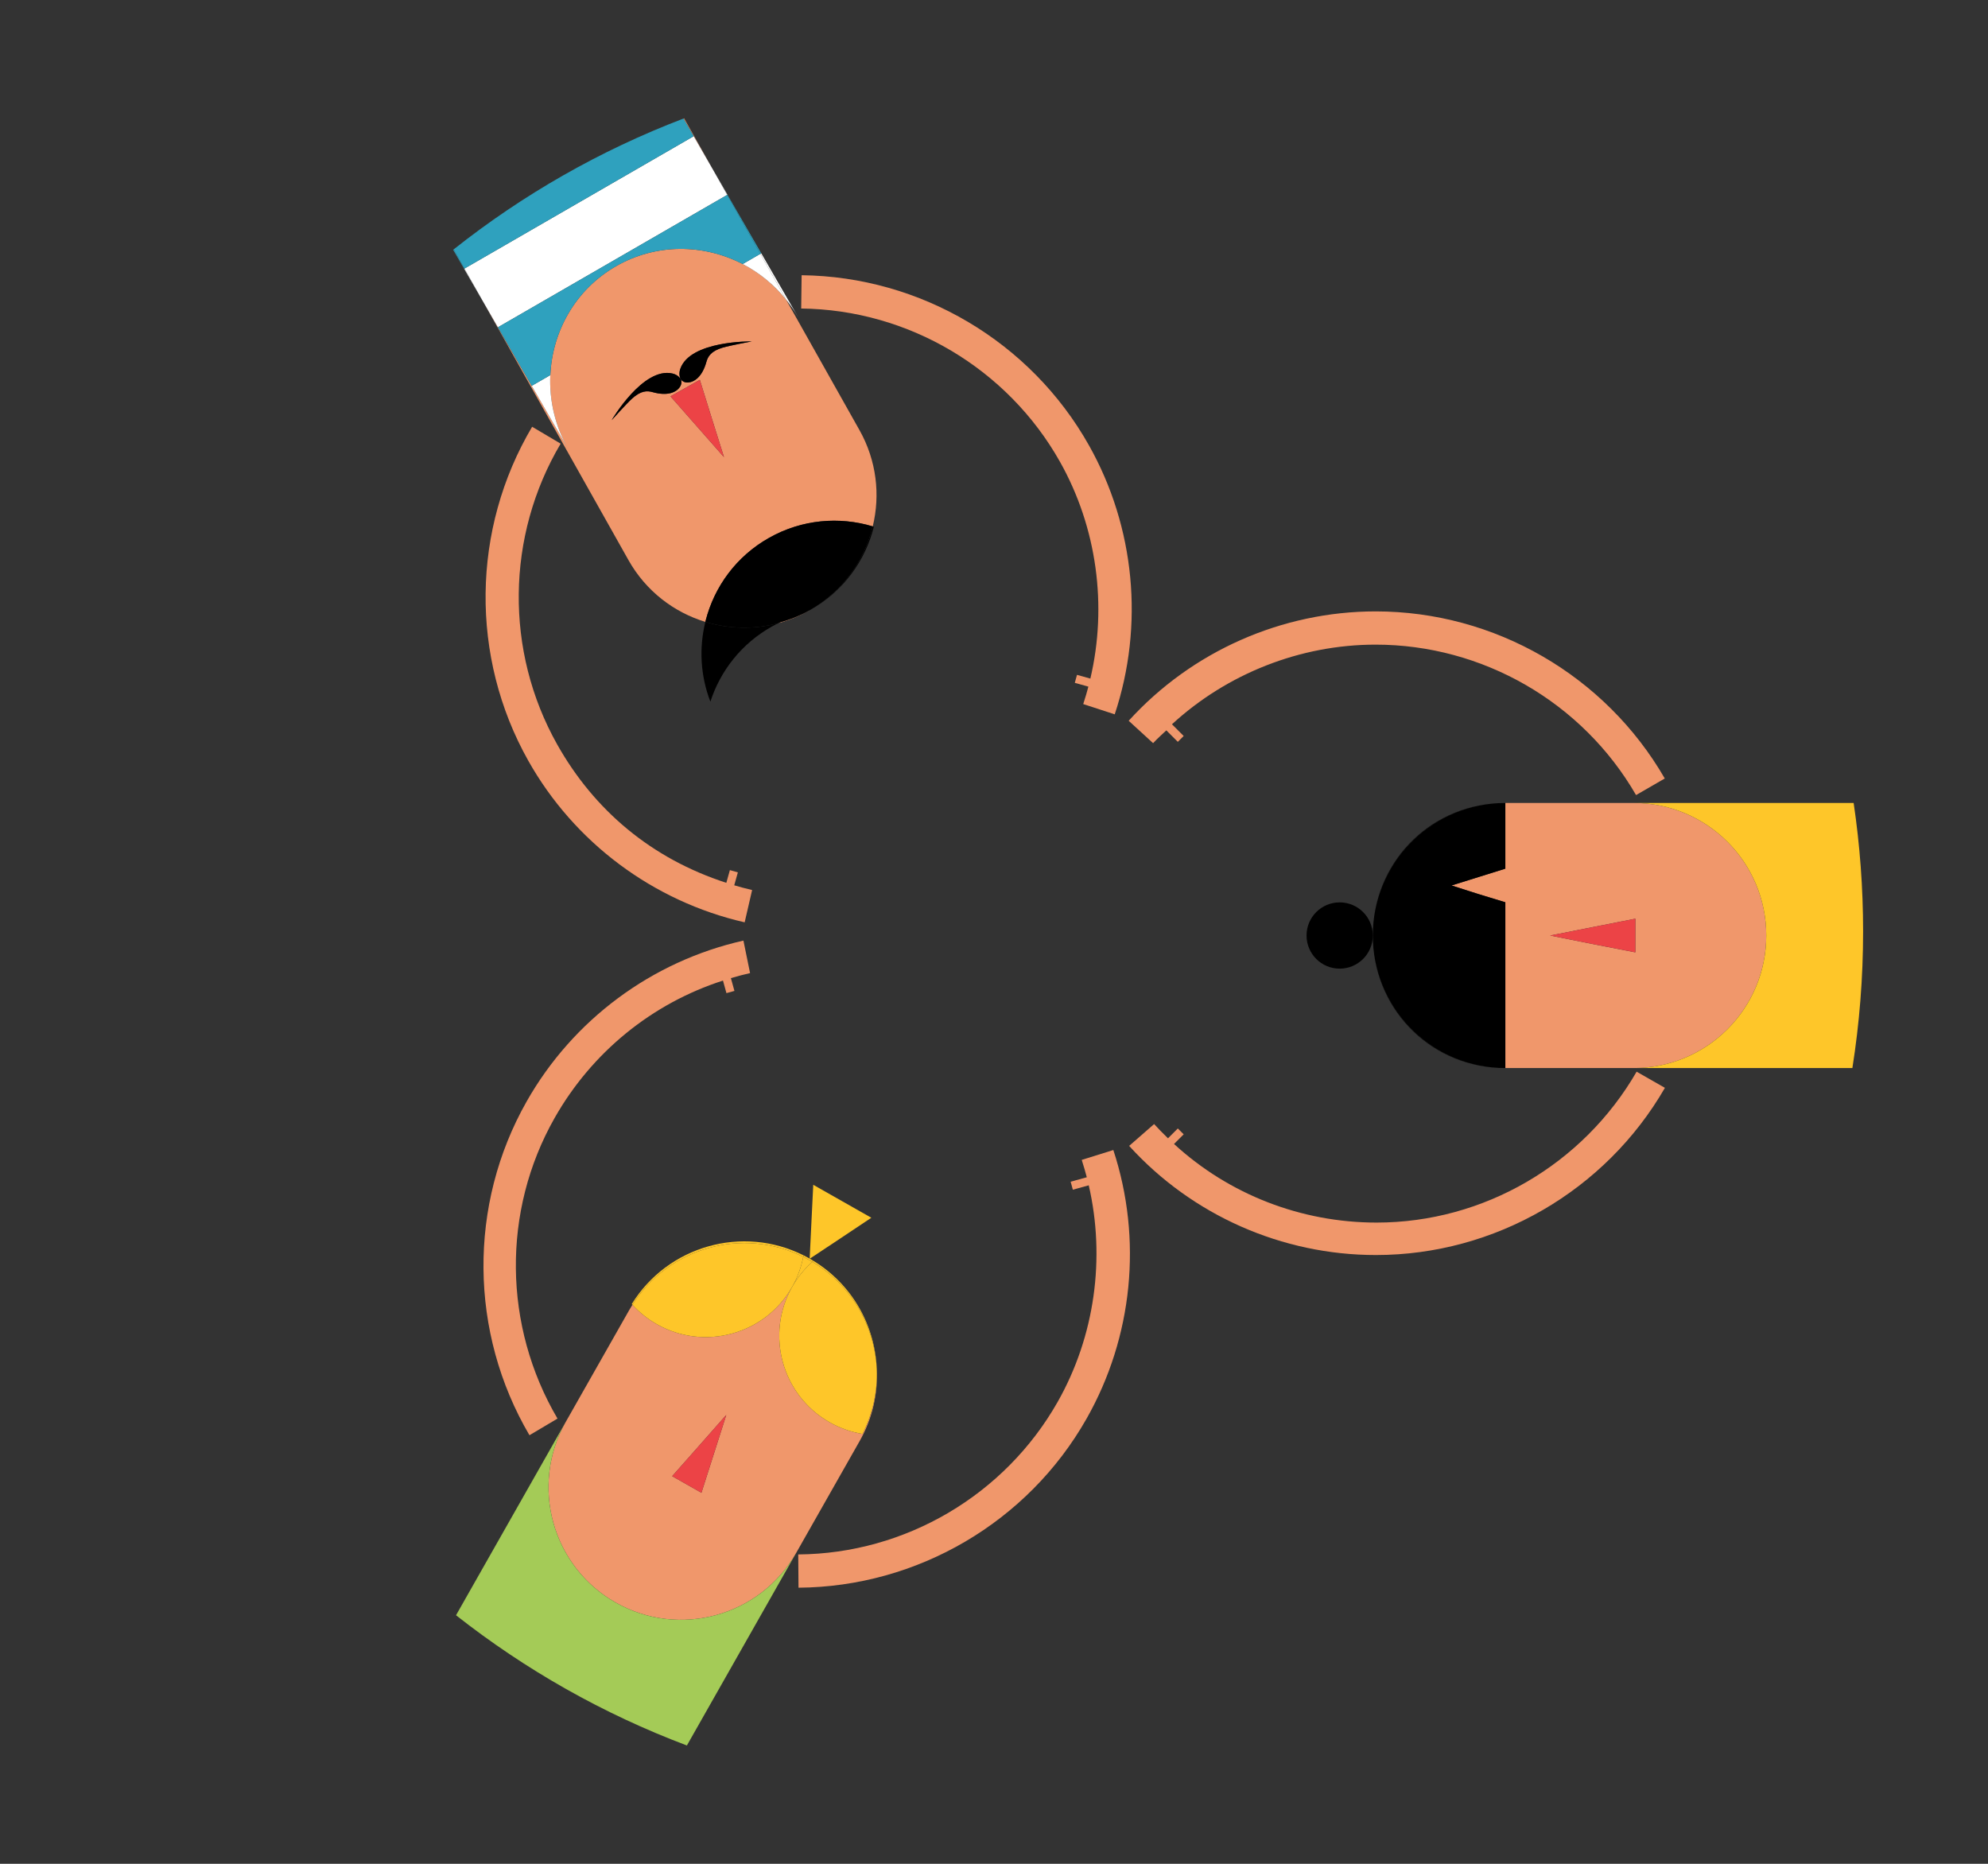 <?xml version="1.0" encoding="utf-8"?>
<!-- Generator: Adobe Illustrator 16.0.0, SVG Export Plug-In . SVG Version: 6.00 Build 0)  -->
<!DOCTYPE svg PUBLIC "-//W3C//DTD SVG 1.1//EN" "http://www.w3.org/Graphics/SVG/1.1/DTD/svg11.dtd">
<svg version="1.1" id="Capa_1" xmlns="http://www.w3.org/2000/svg" xmlns:xlink="http://www.w3.org/1999/xlink" x="0px" y="0px"
	 width="480px" height="450px" viewBox="0 0 480 450" enable-background="new 0 0 480 450" xml:space="preserve">
<rect x="0" y="0" width="480" height="450" fill="#333333" stroke="none"/>
<path fill="#F0976B" d="M331.502,224.284c-0.025,0.522-0.039,1.047-0.039,1.575c0,0.004,0,0.009,0,0.013s0,0.009,0,0.013
	c0,0.504,0.014,1.005,0.037,1.503c-0.022-0.502-0.037-1.007-0.037-1.515C331.463,225.34,331.477,224.811,331.502,224.284z"/>
<path fill="#F0976B" d="M363.462,193.872c-0.022,0-0.044,0.001-0.067,0.002C363.418,193.874,363.44,193.872,363.462,193.872
	L363.462,193.872z"/>
<path fill="#F0976B" d="M426.46,225.871c0.002-17.67-14.324-31.999-31.998-31.999h-30.999v15.862l-6.493,2.027l-6.493,2.028
	l6.321,2.024l6.665,2.03v40.027h30.999C412.136,257.872,426.462,243.547,426.46,225.871z M384.405,227.904l-10.112-2.032
	l10.284-2.032l10.279-2.029v4.062v4.062L384.405,227.904z"/>
<polygon fill="#EC4346" points="394.856,221.811 384.576,223.84 374.292,225.872 384.405,227.904 394.856,229.934 394.856,225.872 
	"/>
<path fill="#FEC629" d="M426.46,225.871c0.002,17.676-14.324,32.001-31.998,32.001h52.793c1.697-10.752,2.589-21.771,2.589-33
	c0-10.534-0.785-20.883-2.283-31h-53.099C412.136,193.872,426.462,208.201,426.46,225.871z"/>
<path d="M331.5,227.388c0.774,16.97,14.48,30.486,31.963,30.485v-0.001C346.297,257.872,332.293,244.357,331.5,227.388z"/>
<path d="M363.395,193.874c-17.402,0.036-31.049,13.464-31.891,30.345C332.365,207.337,346.309,193.909,363.395,193.874z"/>
<path d="M356.798,215.814l-6.321-2.024l6.493-2.028l6.493-2.027v-15.862c-0.023,0-0.045,0.001-0.068,0.002
	c-17.086,0.035-31.029,13.463-31.891,30.345c0,0.002,0,0.004,0,0.007c-0.001,0.02-0.001,0.039-0.002,0.059
	c-0.025,0.526-0.039,1.056-0.039,1.589c0,0.508,0.015,1.013,0.037,1.515c0.793,16.97,14.797,30.484,31.963,30.484v-40.027
	L356.798,215.814z"/>
<path d="M331.463,225.859c-0.009-4.412-3.588-7.988-8.003-7.987c-4.415,0-7.998,3.582-7.997,7.998c-0.001,4.42,3.581,8.002,8,8.002
	c4.412,0,7.992-3.577,8-7.987c0-0.004-0.001-0.009-0.001-0.013S331.463,225.863,331.463,225.859z"/>
<polygon points="331.463,225.859 331.462,225.872 331.463,225.885 331.463,225.872 "/>
<path fill="#F0976B" d="M332.378,295.182c-18.237-0.001-35.649-6.79-48.913-18.979l2.332-2.332l-1.414-1.414l-2.374,2.374
	c-1.429-1.399-2.339-2.323-3.348-3.434l-6.031,5.269c15.243,16.779,36.925,26.351,59.58,26.351
	c28.7,0.001,55.419-15.483,69.78-40.368l-6.832-3.9C382.223,281.159,358.227,295.181,332.378,295.182z"/>
<path fill="#F0976B" d="M272.52,174.025l5.896,5.404c1.008-1.105,2.474-2.396,3.194-3.088l2.773,2.773l1.414-1.415l-2.827-2.827
	c13.265-12.191,30.923-19.229,49.157-19.229c25.852-0.001,49.959,13.909,62.895,36.322l6.936-4.006
	c-14.361-24.882-41.104-40.343-69.805-40.342C309.497,147.622,287.764,157.245,272.52,174.025z"/>
<path fill="#F0976B" d="M269.149,172.471c7.15-21.513,4.89-45.2-6.219-64.944c-14.068-25.014-40.652-40.759-69.378-41.075
	l-0.104,8.038c25.883,0.281,49.82,14.495,62.492,37.022c8.942,15.897,11.453,34.79,7.326,52.328l-3.222-0.901l-0.538,1.927
	l3.281,0.918c-0.249,0.968-0.771,2.784-1.242,4.209L269.149,172.471z"/>
<path fill="#F0976B" d="M177.282,213.75l0.874-3.126l-1.926-0.539l-0.858,3.065c-18.095-5.853-31.896-17.517-40.839-33.409
	c-12.672-22.529-12.354-50.356,0.838-72.621l-6.887-4.079c-14.642,24.719-15.008,55.604-0.935,80.62
	c11.108,19.747,30.151,33.972,52.25,39.028l1.8-7.795C180.138,214.561,178.238,214.041,177.282,213.75z"/>
<path fill="#F0976B" d="M179.317,63.751c-9.411-4.879-20.915-5.058-30.642,0.557c-9.726,5.616-15.322,15.669-15.803,26.257
	c-0.276,6.074,1.126,12.323,4.412,18.014l-8.903-15.421l-8.161-14.135l-3.755-6.505l35.277,62.714
	c4.205,7.475,10.965,12.6,18.566,14.915c0.022-0.09,0.036-0.182,0.059-0.271c2.09-8.203,7.401-15.566,15.358-20.04
	c7.922-4.458,16.926-5.172,24.998-2.743c1.847-7.598,0.937-15.885-3.199-23.239L189.78,72.309
	C186.854,68.677,183.27,65.801,179.317,63.751z M162.37,90.184c1.408,0.327,1.959,1.309,1.959,1.309s0.543,0.914-0.193,1.977
	c-0.846,1.209-2.889,2.246-6.58,1.205c-1.263-0.358-2.778-0.422-4.995,1.604c-1.312,1.2-4.883,5.178-4.883,5.178
	S155.234,88.521,162.37,90.184z M171.857,100.988l2.953,9.39l-6.461-7.34l-6.459-7.345l3.539-1.988l3.543-1.991L171.857,100.988z
	 M181.492,82.434c0,0-5.252,0.983-6.964,1.485c-2.879,0.843-3.609,2.171-3.963,3.434c-1.023,3.698-2.975,4.906-4.445,4.997
	c-1.289,0.082-1.789-0.855-1.789-0.855s-0.554-0.982-0.104-2.354C166.517,82.176,181.492,82.434,181.492,82.434z"/>
<path fill="#F0976B" d="M188.445,150.216c-0.155,0.073-0.31,0.151-0.465,0.227c2.509-0.68,4.975-1.675,7.344-3.008
	c0.067-0.038,0.131-0.08,0.198-0.118c-0.651,0.36-1.309,0.696-1.975,1.008C191.88,149.108,190.175,149.741,188.445,150.216z"/>
<path fill="#F0976B" d="M172.156,40.979l-6.981-12.411c-0.051,0.019-0.101,0.038-0.151,0.057l2.462,4.265L172.156,40.979z"/>
<polygon fill="#EC4346" points="161.89,95.693 168.349,103.038 174.81,110.378 171.857,100.988 168.972,91.714 165.429,93.705 "/>
<path d="M170.309,150.147c-1.539,6.249-1.223,12.966,1.214,19.264c2.394-7.42,7.474-13.991,14.804-18.114
	c0.545-0.307,1.098-0.586,1.653-0.854C182.09,152.038,175.968,151.87,170.309,150.147z"/>
<path d="M195.522,147.316c0.044-0.024,0.09-0.044,0.134-0.068c7.968-4.48,13.265-11.864,15.335-20.079
	c-0.088-0.027-0.179-0.049-0.267-0.076C208.719,135.342,203.46,142.775,195.522,147.316z"/>
<path d="M185.726,129.836c-7.957,4.474-13.269,11.837-15.358,20.04c-0.022,0.09-0.036,0.182-0.059,0.271
	c5.658,1.723,11.78,1.891,17.671,0.295c0.155-0.075,0.31-0.153,0.465-0.227c1.729-0.475,3.435-1.107,5.103-1.892
	c0.666-0.312,1.323-0.648,1.975-1.008c7.938-4.541,13.197-11.974,15.202-20.223C202.652,124.664,193.648,125.378,185.726,129.836z"
	/>
<path d="M164.226,89.141c-0.449,1.371,0.104,2.354,0.104,2.354s0.5,0.938,1.789,0.855c1.471-0.091,3.422-1.299,4.445-4.997
	c0.354-1.263,1.084-2.591,3.963-3.434c1.712-0.502,6.964-1.485,6.964-1.485S166.517,82.176,164.226,89.141z"/>
<path d="M152.56,96.277c2.217-2.025,3.732-1.962,4.995-1.604c3.691,1.041,5.734,0.004,6.58-1.205
	c0.736-1.062,0.193-1.977,0.193-1.977s-0.551-0.981-1.959-1.309c-7.136-1.663-14.692,11.271-14.692,11.271
	S151.248,97.478,152.56,96.277z"/>
<path fill="#F0976B" d="M174.562,236.752l0.836,3.029l1.929-0.532l-0.854-3.09c1.924-0.554,3.169-0.885,4.631-1.212l-1.605-7.847
	c-22.12,4.979-41.146,19.108-52.326,38.813c-14.166,24.958-13.887,55.84,0.663,80.61l6.771-4.018
	c-13.109-22.309-13.458-50.101-0.697-72.581C142.908,254.062,157.412,242.268,174.562,236.752z"/>
<path fill="#F0976B" d="M262.339,342.546c11.185-19.701,13.545-43.344,6.474-64.882l-7.631,2.385
	c0.467,1.423,0.975,3.223,1.223,4.191l-3.9,1.073l0.531,1.93l3.841-1.059c4.058,17.552,1.481,36.458-7.521,52.318
	c-12.756,22.479-36.745,36.617-62.622,36.805l0.065,8.031C221.528,383.129,248.174,367.505,262.339,342.546z"/>
<path fill="#F0976B" d="M148.645,386.921c15.352,8.712,34.856,3.341,43.593-11.989l15.329-27.013
	c3.106-5.474,4.415-11.475,4.129-17.327c0.19,5.263-0.91,10.632-3.449,15.619c-2.718-0.449-5.406-1.374-7.94-2.813
	c-11.526-6.541-15.568-21.19-9.027-32.718c-6.541,11.527-21.192,15.568-32.718,9.03c-2.252-1.282-4.206-2.875-5.863-4.688
	c-0.271,0.43-0.536,0.866-0.79,1.312l-15.343,27.036C127.902,358.727,133.3,378.21,148.645,386.921z M162.294,356.409l6.518-7.365
	l6.55-7.427l-3,9.401l-3.002,9.403l-3.53-2.006L162.294,356.409z"/>
<polygon fill="#EC4346" points="172.361,351.019 175.361,341.617 168.811,349.044 162.294,356.409 165.829,358.416 169.359,360.422 
	"/>
<path fill="#A4CB57" d="M192.238,374.932l-26.389,46.501h0.001l26.417-46.55C192.258,374.899,192.247,374.915,192.238,374.932z"/>
<path fill="#A4CB57" d="M136.605,343.295l-26.498,46.694l0.001,0.001l26.457-46.62C136.579,343.345,136.592,343.319,136.605,343.295
	z"/>
<path fill="#A4CB57" d="M148.645,386.921c-15.346-8.711-20.743-28.194-12.08-43.551l-26.457,46.62
	c16.718,13.154,35.487,23.812,55.741,31.442l26.389-46.501C183.502,390.262,163.997,395.633,148.645,386.921z"/>
<path fill="#FEC629" d="M195.532,303.894l7.393-4.9l7.461-4.977l-7.016-3.979l-7.009-3.978l-0.438,8.933l-0.43,8.88
	c0.007,0.004,0.015,0.008,0.022,0.012C195.521,303.887,195.526,303.891,195.532,303.894z"/>
<path fill="#FEC629" d="M195.532,304.298c0.206,0.117,0.403,0.244,0.606,0.364c0.089-0.079,0.172-0.169,0.262-0.247
	c-0.29-0.173-0.572-0.352-0.868-0.521l-0.042,0.028l0.003-0.05c-0.485-0.273-0.974-0.533-1.465-0.779
	c-0.022,0.122-0.058,0.243-0.082,0.365C194.479,303.723,195.009,304.001,195.532,304.298z"/>
<path fill="#FEC629" d="M196.138,304.662c-0.203-0.12-0.4-0.247-0.606-0.364c-0.523-0.297-1.053-0.575-1.586-0.84
	c-0.488,2.469-1.356,4.907-2.667,7.222C192.595,308.357,194.255,306.35,196.138,304.662z"/>
<path fill="#FEC629" d="M195.532,303.894c-0.006-0.003-0.011-0.007-0.017-0.01c-0.008-0.004-0.016-0.008-0.022-0.012l-0.003,0.05
	L195.532,303.894z"/>
<path fill="#FEC629" d="M193.946,303.458c0.024-0.122,0.06-0.243,0.082-0.365c-14.753-7.39-32.781-2.308-41.493,11.761
	c0.052,0.058,0.11,0.11,0.163,0.168C161.447,301.166,179.298,296.181,193.946,303.458z"/>
<path fill="#FEC629" d="M158.561,319.71c11.525,6.538,26.177,2.497,32.718-9.03c1.311-2.314,2.179-4.753,2.667-7.222
	c-14.648-7.277-32.499-2.292-41.248,11.563C154.355,316.835,156.309,318.428,158.561,319.71z"/>
<path fill="#FEC629" d="M211.696,330.592c-0.377-10.406-5.82-20.393-15.296-26.177c-0.09,0.078-0.173,0.168-0.262,0.247
	C205.659,310.341,211.189,320.23,211.696,330.592z"/>
<path fill="#FEC629" d="M196.138,304.662c-1.884,1.688-3.543,3.695-4.859,6.018c-6.541,11.527-2.499,26.177,9.027,32.718
	c2.534,1.439,5.223,2.364,7.94,2.813c2.539-4.987,3.64-10.356,3.449-15.619C211.189,320.23,205.659,310.341,196.138,304.662z"/>
<path fill="#FEC629" d="M196.138,304.662c-1.884,1.688-3.543,3.695-4.859,6.018C192.595,308.357,194.255,306.351,196.138,304.662z"
	/>
<polygon fill="#FFFFFF" points="112.06,64.89 116.466,72.518 112.146,64.84 "/>
<path fill="#FFFFFF" d="M189.78,72.309c1.067,1.326,2.051,2.749,2.93,4.271l-8.902-15.42l-0.227,0.13L189.78,72.309z"/>
<polygon fill="#FFFFFF" points="175.645,47.023 172.156,40.979 175.578,47.062 "/>
<polygon fill="#FFFFFF" points="112.146,64.84 116.466,72.518 120.22,79.023 175.578,47.062 172.156,40.979 167.485,32.89 "/>
<path fill="#FFFFFF" d="M179.317,63.751c3.953,2.05,7.537,4.926,10.463,8.557l-6.199-11.019L179.317,63.751z"/>
<path fill="#FFFFFF" d="M137.285,108.579c-3.286-5.691-4.688-11.94-4.412-18.014l-4.491,2.593L137.285,108.579z"/>
<path fill="#2FA1BE" d="M112.146,64.84l-2.604-4.63c-0.042,0.033-0.083,0.067-0.125,0.1l2.644,4.58L112.146,64.84z"/>
<path fill="#2FA1BE" d="M167.485,32.89l-2.462-4.265c-20.169,7.695-38.848,18.403-55.481,31.585l2.604,4.63L167.485,32.89z"/>
<polygon fill="#2FA1BE" points="183.581,61.29 183.807,61.159 175.645,47.023 175.578,47.062 "/>
<path fill="#2FA1BE" d="M132.873,90.565c0.48-10.588,6.077-20.641,15.803-26.257c9.727-5.615,21.23-5.436,30.642-0.557l4.264-2.462
	l-8.003-14.227L120.22,79.023l8.161,14.135L132.873,90.565z"/>
</svg>

